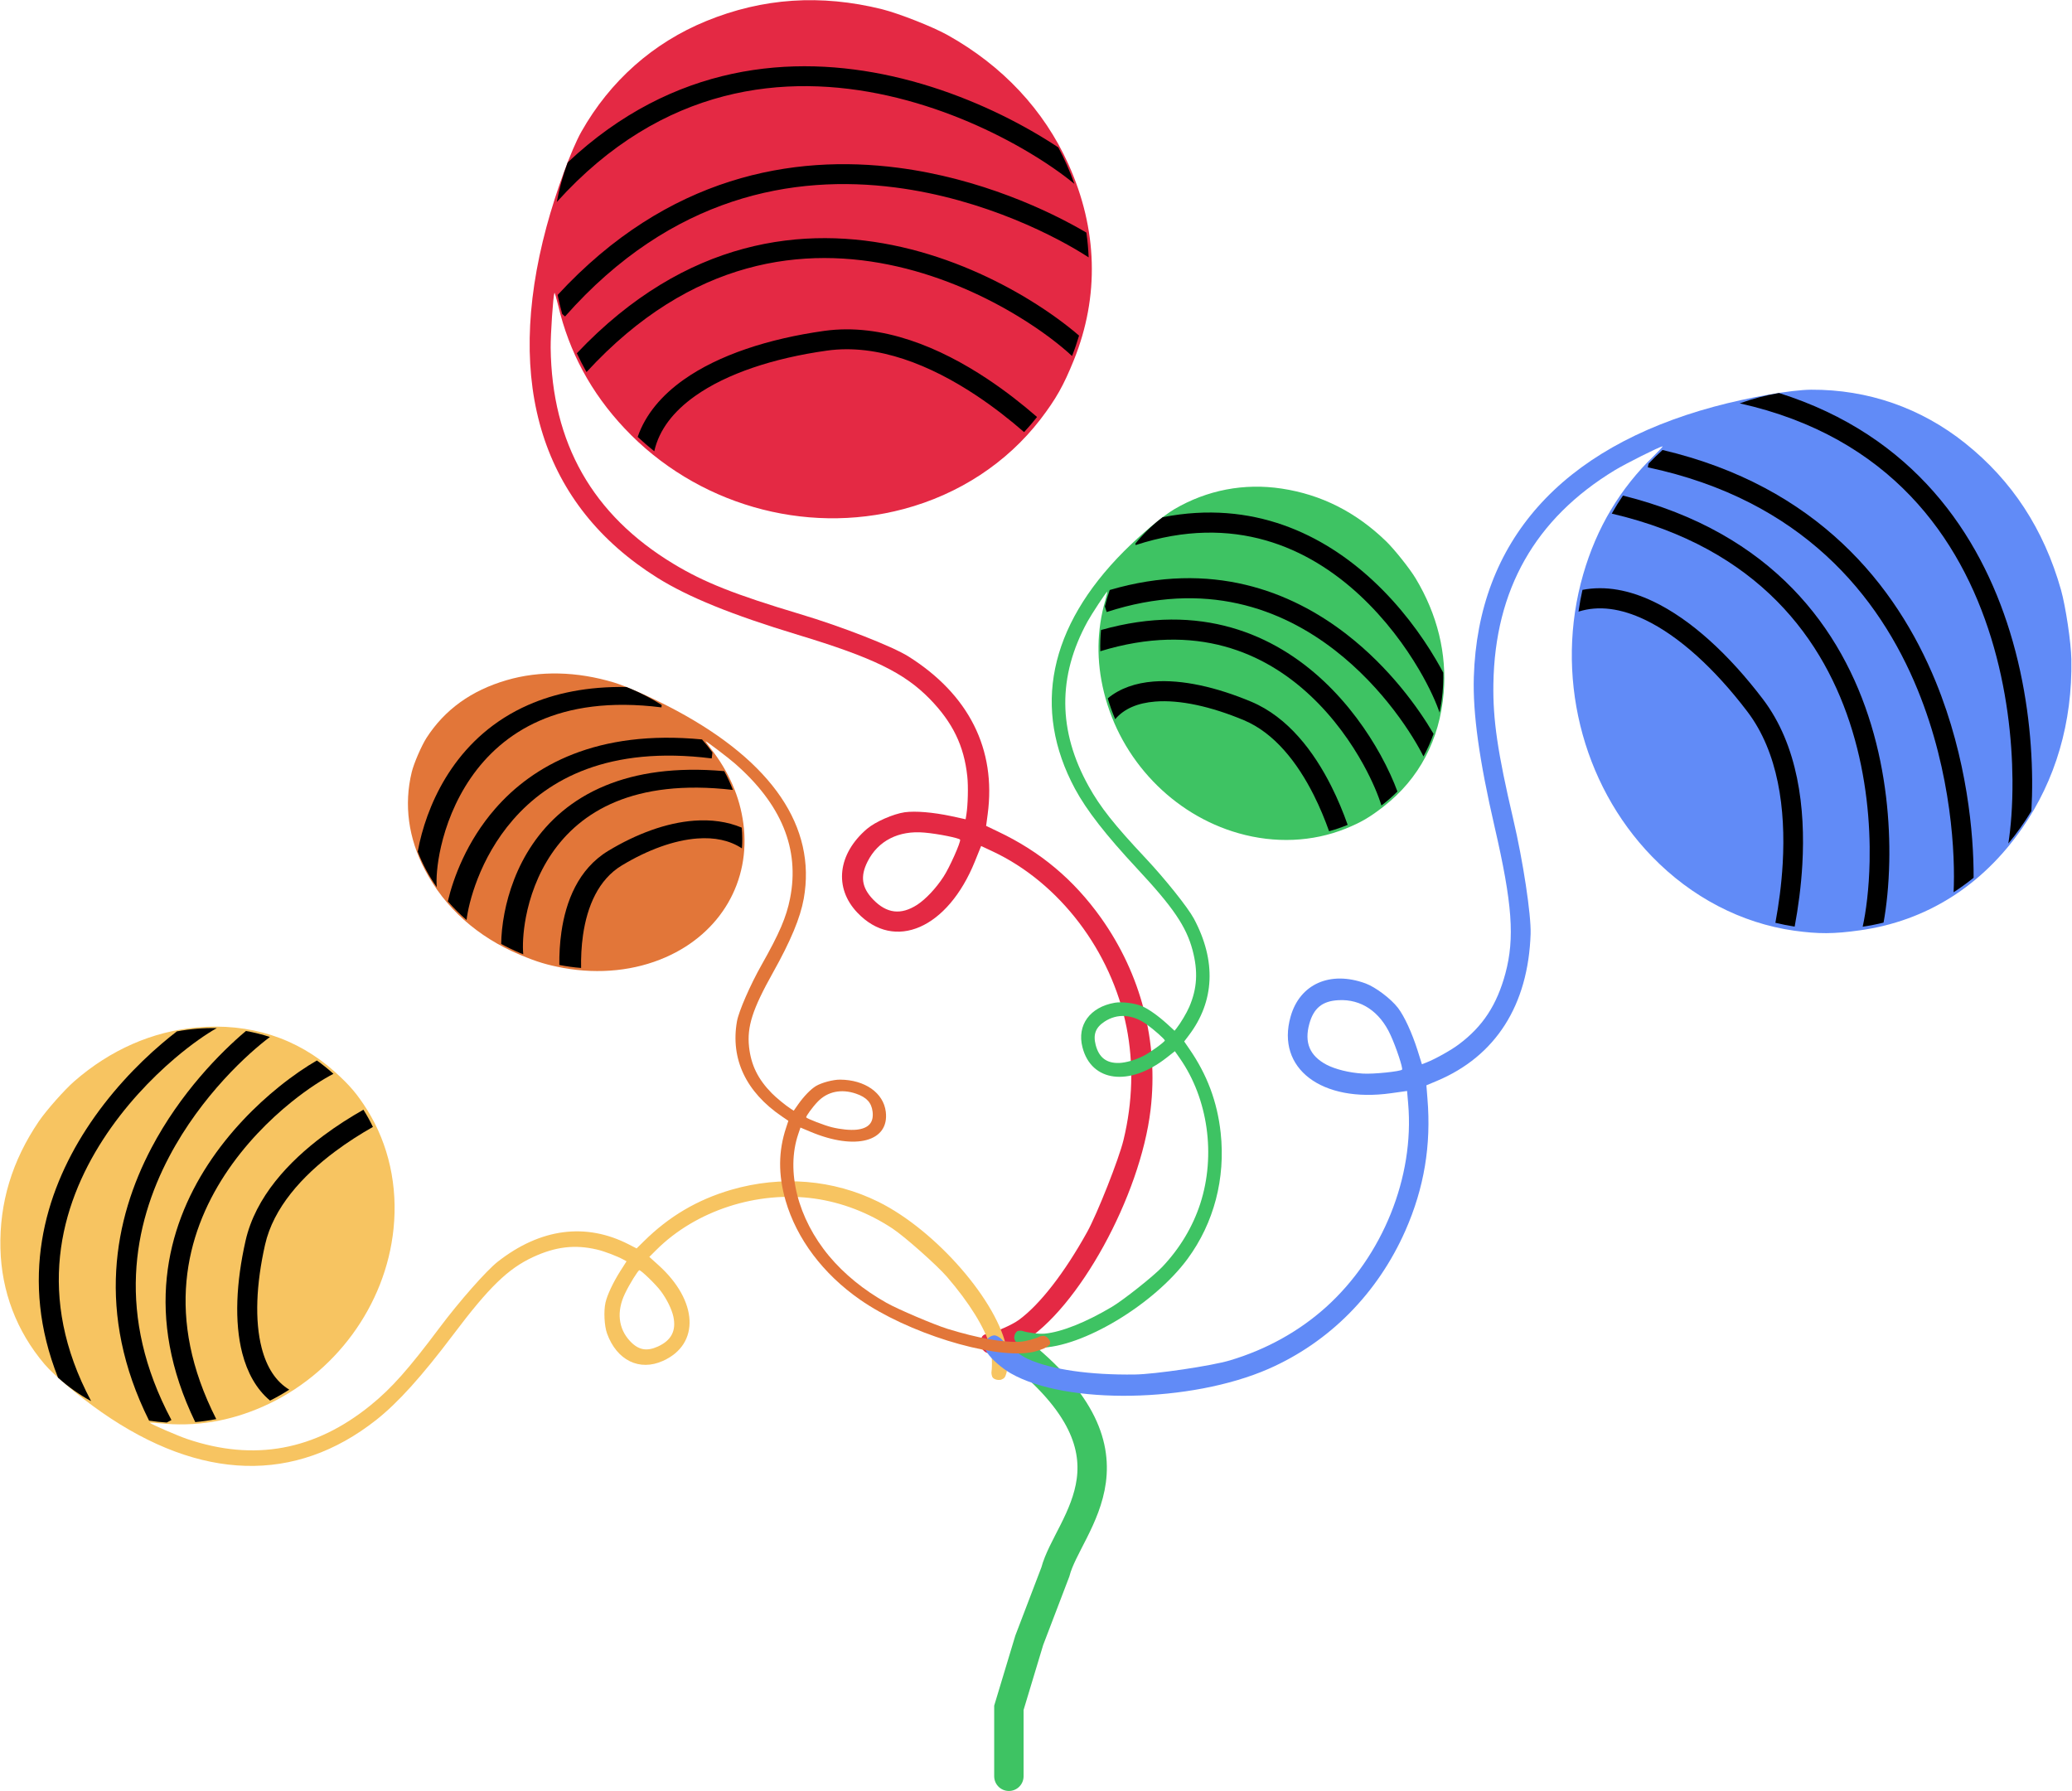 <svg width="2186" height="1890" viewBox="0 0 2186 1890" fill="none" xmlns="http://www.w3.org/2000/svg">
<path d="M1064.39 1418.04C1217.47 1533.61 1126.89 1606.55 1113.39 1658.55L1085.89 1730.55L1064.39 1801.82L1064.39 1874.05" stroke="#3EC363" stroke-width="31" stroke-linecap="round"/>
<path d="M1047.8 1427.44C1055.67 1426.82 1069.43 1421.93 1078.92 1416.26C1137.58 1381.05 1203.03 1262.13 1213.89 1170.82C1222.35 1099.32 1203.89 1027.93 1161.53 968.332C1132.7 927.912 1097.56 898.51 1053.03 877.396L1040.38 871.334L1042.01 859.1C1051.19 790.464 1022.17 732.727 958.435 692.588C941.335 681.879 887.941 660.985 844.182 647.92C775.297 627.282 742.69 614.379 710.461 594.843C625.167 543.28 582.143 467.532 580.96 366.884C580.841 352.584 583.552 312.417 584.919 309.033C585.202 308.333 586.949 314.332 588.901 322.315C600.511 371.526 623.605 414.382 658.812 451.817C734.029 531.884 848.628 565.019 953.404 537.042C1011.73 521.518 1062.25 488.314 1097.55 442.584C1113.99 421.127 1122.05 406.874 1132.89 380.036C1160.04 312.826 1158.13 241.745 1127.16 173.175C1101.35 116.054 1057.78 69.406 999.702 36.981C984.108 28.237 948.487 14.252 930.607 9.743C866.048 -6.296 804.702 -2.171 745.269 22.137C689.127 45.06 643.665 85.329 613.383 138.924C602.772 157.711 586.577 202.068 576.525 239.405C531.742 405.771 572.157 533.535 693.57 609.6C726.304 630.019 771.875 648.567 841.825 669.77C921.007 693.754 953.813 709.723 980.899 737.361C1005.09 762.201 1017.12 786.879 1020.51 819.06C1021.67 829.709 1021.14 849.176 1019.61 859.01L1018.75 864.36L1003.42 861.017C984.341 856.975 965.701 855.416 954.432 856.97C942.355 858.742 923.488 867 914.724 874.454C883.763 900.899 879.605 936.817 904.578 962.923C943.852 1004.17 999.941 979.6 1028.51 908.889L1035.11 892.553L1047.44 898.348C1117.78 931.384 1172.51 1003.44 1188.52 1083.75C1196.12 1122.25 1195.04 1162.67 1185.32 1202.72C1180.53 1222.77 1157.52 1280.8 1146.94 1299.87C1123.13 1342.78 1097.32 1376.05 1075.2 1392.36C1067.65 1397.86 1051.91 1404.8 1041.78 1407.09C1037.84 1407.94 1036.36 1409.11 1035.14 1412.14C1032.92 1417.63 1033.11 1420.01 1036.43 1423.53C1039.99 1427.54 1041.27 1427.93 1047.8 1427.44ZM921.139 948.983C909.191 936.555 907.37 924.689 915.283 909.019C926.331 887.015 948.048 875.973 975.249 878.411C989.709 879.639 1012.16 884.229 1012.92 885.896C1013.92 888.062 1001.57 915.783 995.362 925.086C987.392 937.339 976.607 948.726 967.621 954.597C950.519 965.604 935.535 963.893 921.139 948.983Z" fill="#E42944"/>
<path d="M587.408 213.146C699.014 89.34 829.059 76.843 936.781 100.946C991.374 113.161 1040.17 134.802 1077.64 156.221C1101.77 170.016 1120.79 183.481 1133.51 194.004C1128.87 180.831 1123.2 167.971 1116.57 155.543C1107.91 149.796 1098.37 143.883 1088.06 137.99C1049.18 115.759 998.415 93.217 941.367 80.453C836.591 57.009 710.416 66.636 598.922 171.368C593.833 185.14 590.013 199.106 587.408 213.146Z" fill="black"/>
<path d="M588.305 311.21C704.572 185.125 837.287 162.778 947.103 176.933C1034.09 188.146 1106.79 222.219 1146.15 245.399C1147.39 254.066 1148.2 262.798 1148.56 271.564C1116.82 250.844 1039.47 210.013 944.419 197.761C837.72 184.007 708.834 206.19 596.109 333.908L593.16 331.304C591.283 324.666 589.663 317.963 588.305 311.21Z" fill="black"/>
<path d="M608.571 372.719C723.534 251.213 849.033 237.322 951.286 260.676C1003.95 272.705 1050.29 294.547 1085.83 316.247C1107.48 329.466 1125.4 342.806 1138.43 354.072C1136.3 361.303 1133.84 368.495 1131.02 375.63C1119.28 364.656 1100.06 349.541 1074.88 334.171C1040.82 313.372 996.591 292.565 946.61 281.149C849.263 258.915 729.488 272.043 618.793 392.549C615.116 386.059 611.705 379.443 608.571 372.719Z" fill="black"/>
<path d="M1094.11 439.944C1078.53 426.378 1060.88 412.537 1041.78 399.843C992.119 366.853 930.866 340.485 869.458 349.115C810.936 357.34 758.266 374.438 721.365 400.549C698.239 416.913 680.984 437.129 672.753 460.947C678.362 466.195 684.206 471.25 690.277 476.096C695.302 453.594 710.288 434.112 733.495 417.691C766.631 394.244 815.645 377.884 872.381 369.911C926.231 362.342 982.104 385.412 1030.15 417.335C1048.51 429.526 1065.47 442.846 1080.44 455.888C1085.2 450.777 1089.76 445.461 1094.11 439.944Z" fill="black"/>
<path d="M1061.78 1448.64C1063.44 1442.92 1063.69 1431.97 1062.25 1423.87C1053.26 1373.7 987.639 1298.14 926.792 1268C879.132 1244.42 824.391 1239.93 771.535 1255.25C735.661 1265.71 705.799 1283.35 679.227 1309.67L671.635 1317.14L663.53 1312.97C618.059 1289.59 570.046 1295.93 525.092 1331.17C513.072 1340.63 484.3 1373.28 463.553 1401.04C430.843 1444.71 413.172 1464.61 390.972 1482.62C332.314 1530.3 268.008 1542.12 197.439 1518.2C187.425 1514.77 160.108 1502.97 158.109 1501.17C157.696 1500.8 162.347 1501.04 168.438 1501.62C205.874 1505.51 241.925 1499.7 277.411 1483.99C353.287 1450.45 406.867 1377.5 415.179 1296.47C419.842 1251.38 410.088 1207.46 387.547 1171.23C376.936 1154.33 369.129 1145.12 353.277 1130.85C313.577 1095.1 263.452 1078.97 207.36 1084.03C160.628 1088.25 116.49 1107.6 78.423 1140.74C68.177 1149.62 48.949 1171.39 41.051 1182.93C12.7 1224.68 -0.72 1269.11 0.455 1317.14C1.538 1362.51 17.566 1404.59 46.931 1439.2C57.226 1451.33 83.884 1473.7 107.276 1489.99C211.505 1562.6 311.427 1565.42 396.784 1498.2C419.735 1480.06 444.791 1452.37 478.179 1408.08C515.96 1357.94 535.824 1338.65 562.314 1326.28C586.08 1315.27 606.503 1312.82 629.868 1318.34C637.61 1320.13 651.057 1325.3 657.515 1328.8L661.019 1330.73L654.612 1340.75C646.722 1353.26 640.681 1366.07 638.772 1374.42C636.799 1383.41 637.55 1398.79 640.424 1406.82C650.657 1435.24 674.624 1447.01 699.483 1435.76C738.712 1418.11 736.463 1372.38 694.696 1334.77L685.047 1326.08L692.367 1318.78C734.12 1277.12 798.961 1256.12 859.274 1264.53C888.165 1268.62 916.089 1279.33 941.467 1296.05C954.189 1304.38 988.578 1334.93 999.079 1347.11C1022.7 1374.51 1039.07 1400.96 1044.58 1420.62C1046.42 1427.32 1047.08 1440.17 1045.98 1447.9C1045.98 1447.9 1045.95 1452.23 1047.74 1453.84C1050.98 1456.76 1056.03 1455.72 1056.03 1455.72C1059.78 1454.19 1060.39 1453.38 1061.78 1448.64ZM694.153 1420.61C682.303 1426.01 673.536 1424.38 664.701 1414.93C652.277 1401.7 650.34 1383.62 659.27 1364.97C663.968 1355.03 673.138 1340.28 674.504 1340.15C676.28 1339.97 692.349 1355.53 697.194 1362.21C703.629 1370.86 708.713 1381.3 710.422 1389.1C713.561 1403.91 708.386 1414.09 694.153 1420.61Z" fill="#F7C461"/>
<path d="M95.98 1477.93C37.506 1368.11 63.129 1272.77 108.663 1202.33C131.532 1166.96 159.42 1137.93 184.17 1116.82C202.135 1101.49 217.981 1090.73 228.7 1084.69C214.723 1084.41 200.623 1085.56 186.634 1088.14C181.456 1092.12 176.085 1096.45 170.604 1101.13C144.598 1123.31 115.19 1153.88 90.958 1191.37C47.104 1259.21 20.195 1349.94 61.222 1453.46C61.294 1453.53 61.367 1453.6 61.44 1453.66C72.104 1463.26 83.62 1471.39 95.762 1478.05L95.98 1477.93Z" fill="black"/>
<path d="M157.279 1498.84C100.72 1385.36 120.538 1285.68 159.713 1211.23C190.232 1153.23 232.496 1110.44 259.478 1087.72C268.054 1089.25 276.512 1091.36 284.795 1094.05C262.86 1110.38 212.711 1155.31 178.387 1220.54C140.739 1292.09 122.13 1387.88 180.866 1498.2L175.978 1500.83C169.704 1500.46 163.464 1499.8 157.279 1498.84Z" fill="black"/>
<path d="M205.987 1500.37C151.803 1388.61 175.621 1295.75 219.402 1228.66C241.973 1194.07 269.737 1166.45 294.498 1146.5C309.136 1134.7 322.971 1125.39 334.305 1118.86C340.037 1122.93 345.584 1127.36 350.918 1132.16C351.204 1132.42 351.489 1132.68 351.774 1132.94C341.226 1138.35 325.379 1148.25 307.595 1162.58C284.195 1181.43 258.125 1207.42 237.055 1239.7C196.012 1302.6 173.518 1389.87 228.159 1497.22C220.792 1498.66 213.389 1499.72 205.987 1500.37Z" fill="black"/>
<path d="M383.42 1170.8C369.713 1178.55 355.264 1187.7 341.225 1198.17C304.794 1225.35 269.531 1262.69 259.043 1309.14C249.188 1352.78 247.055 1394.69 255.612 1427.75C260.891 1448.14 270.423 1465.61 284.922 1477.69C291.814 1474.22 298.582 1470.37 305.192 1466.14C290.971 1457.57 281.369 1442.6 276.068 1422.12C268.642 1393.43 270.174 1355.15 279.638 1313.24C288.469 1274.14 318.837 1240.74 353.68 1214.75C366.89 1204.89 380.514 1196.27 393.433 1188.96C390.445 1182.74 387.108 1176.68 383.42 1170.8Z" fill="black"/>
<path d="M1041.73 1427.46C1046.1 1433.98 1056.94 1443.5 1066.34 1448.91C1124.59 1482.33 1256.43 1480.09 1338.38 1444.2C1402.54 1416.06 1453.43 1364.61 1482.74 1298.29C1502.56 1253.23 1510.05 1208.15 1505.98 1159.03L1504.88 1145.05L1515.95 1140.4C1578.05 1114.3 1612.32 1060.48 1614.83 985.261C1615.45 965.112 1606.87 908.421 1596.43 863.975C1580.05 793.973 1574.93 759.282 1575.56 721.628C1577.11 622.043 1619.64 547.127 1703.55 496.154C1715.49 488.955 1750.53 471.374 1754.04 470.881C1754.77 470.779 1750.59 475.271 1744.84 480.926C1709.22 515.419 1684.54 556.722 1670.34 605.843C1639.93 710.83 1668.19 826.692 1742.93 903.706C1784.5 946.605 1837.08 973.953 1892.74 981.884C1918.79 985.494 1934.7 985.412 1962.53 981.501C2032.23 971.705 2090.96 934.772 2133.36 873.878C2168.68 823.136 2186.52 762.193 2185.32 695.713C2185.03 677.846 2179.34 640.002 2174.38 622.254C2156.26 558.287 2122.79 507.114 2073.31 467.616C2026.6 430.287 1970.56 410.83 1910.75 411.156C1889.79 411.274 1844.64 419.236 1808.38 429.044C1646.83 472.754 1559.36 571.219 1554.91 714.297C1553.78 752.828 1560.51 801.567 1576.93 872.774C1595.54 953.369 1598.19 989.754 1588.24 1026.97C1579.22 1060.28 1564.4 1082.96 1539.04 1101.88C1530.67 1108.17 1514.07 1117.37 1505.07 1120.92L1500.15 1122.83L1495.46 1107.87C1489.52 1089.31 1481.71 1072.37 1474.89 1063.36C1467.5 1053.77 1451.34 1041.5 1440.79 1037.59C1403.45 1023.86 1371.26 1038.07 1361.57 1072.69C1346.16 1127.23 1394.22 1163.7 1467.56 1153.39L1484.5 1151.01L1485.66 1164.58C1492.35 1242.01 1458.64 1325.24 1399.06 1378.99C1370.47 1404.69 1336.01 1423.8 1297.64 1435.25C1278.46 1441.04 1218.5 1449.87 1197.31 1450.16C1149.65 1450.8 1109.09 1444.92 1084.58 1433.82C1076.27 1430.01 1062.74 1419.79 1055.86 1412.14C1055.86 1412.14 1051.52 1408.44 1048.37 1408.89C1042.69 1409.69 1039.45 1415.66 1039.45 1415.66C1037.82 1420.74 1038.13 1422.04 1041.73 1427.46ZM1381.37 1080.14C1385.96 1063.61 1395.03 1056.14 1412.05 1055.23C1435.93 1053.89 1455.82 1067.26 1467.08 1092.06C1473.12 1105.22 1480.25 1126.97 1479.23 1128.46C1477.9 1130.4 1448.59 1133.44 1437.74 1132.67C1423.56 1131.84 1408.72 1128.14 1399.4 1123.25C1381.79 1113.88 1375.9 1100.03 1381.37 1080.14Z" fill="#618BF7"/>
<path d="M1835.45 425.561C1994.03 460.915 2068.2 567.566 2100.68 673.031C2117.14 726.456 2122.85 779.528 2123.2 822.651C2123.42 850.483 2121.42 873.689 2118.81 889.94C2127.73 879.225 2135.88 867.755 2143.16 855.644C2143.74 845.32 2144.03 834.153 2143.94 822.343C2143.57 777.568 2137.66 722.341 2120.46 666.517C2088.9 564.058 2019.16 459.434 1876.83 414.644C1862.54 417.082 1848.72 420.759 1835.45 425.561Z" fill="black"/>
<path d="M1754.02 474.759C1916.78 513.055 2000.45 617.102 2042.29 719.375C2075.43 800.408 2082.4 880.393 2082.2 926.058C2075.43 931.525 2068.38 936.64 2061.08 941.373C2062.94 903.551 2059.36 816.221 2023.15 727.698C1982.49 628.28 1900.79 527.471 1738.46 493.064L1739.26 489.21C1744 484.192 1748.92 479.37 1754.02 474.759Z" fill="black"/>
<path d="M1712.26 522.852C1870.57 562.28 1943.62 664.271 1974.04 764.559C1989.71 816.216 1994.04 867.258 1993.22 908.87C1992.71 934.256 1990.28 956.465 1987.18 973.389C1979.98 975.157 1972.64 976.606 1965.17 977.717C1968.62 962.098 1971.9 937.973 1972.48 908.568C1973.28 868.705 1969.1 820.012 1954.23 770.984C1925.27 675.491 1855.65 578.108 1700.43 541.866C1704.13 535.348 1708.08 529.004 1712.26 522.852Z" fill="black"/>
<path d="M1893.41 977.608C1897.19 957.312 1900.19 935.079 1901.5 912.141C1904.89 852.663 1897.05 786.447 1859.78 737.477C1824.25 690.797 1784.14 653.594 1744.17 634.54C1719.11 622.591 1693.63 617.635 1669.53 622.351C1667.85 629.893 1666.45 637.546 1665.34 645.294C1686.59 638.536 1710.2 641.845 1735.33 653.825C1771.23 670.937 1808.95 705.346 1843.4 750.618C1876.12 793.6 1884.08 853.528 1880.79 911.029C1879.54 932.934 1876.67 954.198 1873.07 973.608C1879.77 975.226 1886.56 976.563 1893.41 977.608Z" fill="black"/>
<path d="M1075.28 1417.71C1079.99 1420.02 1089.47 1421.91 1096.73 1421.91C1141.71 1421.78 1217.44 1376.33 1252.96 1328.07C1280.75 1290.26 1293.04 1243.38 1287.83 1195.09C1284.23 1162.31 1273.48 1133.66 1254.67 1106.53L1249.35 1098.79L1254.21 1092.38C1281.5 1056.45 1283.35 1013.75 1259.62 969.279C1253.23 957.383 1229.26 927.374 1208.32 905.09C1175.38 869.97 1160.79 851.563 1148.55 829.51C1116.1 771.226 1115.68 713.527 1147.28 655.862C1151.79 647.685 1166.23 625.752 1168.1 624.291C1168.49 623.989 1167.57 627.995 1166.13 633.199C1157.02 665.138 1156.54 697.359 1164.75 730.606C1182.27 801.688 1237.46 859.432 1306.61 879.073C1345.09 890.036 1384.75 888.289 1419.69 874.25C1436.01 867.62 1445.21 862.246 1460.04 850.656C1497.19 821.632 1518.89 780.541 1523.09 731.018C1526.58 689.757 1516.52 648.432 1493.56 610.272C1487.41 600.005 1471.44 579.959 1462.62 571.326C1430.68 540.29 1394.13 521.818 1352.2 515.478C1312.6 509.467 1273.58 516.949 1239 537.166C1226.88 544.254 1203.36 563.994 1185.61 581.826C1106.54 661.283 1088.78 747.691 1134.11 832.174C1146.36 854.901 1166.59 880.919 1199.96 916.722C1237.75 957.24 1251.47 977.46 1258.16 1002.38C1264.08 1024.72 1263.08 1042.84 1254.71 1062.3C1251.96 1068.76 1245.41 1079.65 1241.38 1084.73L1239.17 1087.48L1231.43 1080.37C1221.78 1071.6 1211.57 1064.39 1204.6 1061.45C1197.1 1058.36 1183.61 1056.65 1176.19 1057.92C1149.93 1062.46 1136.02 1081.48 1141.99 1104.81C1151.32 1141.61 1191.41 1146.66 1230.49 1116.13L1239.52 1109.07L1244.74 1116.55C1274.55 1159.22 1282.87 1218.79 1266.31 1269.92C1258.33 1294.4 1244.75 1317.03 1226.33 1336.52C1217.14 1346.3 1185.32 1371.51 1173.13 1378.77C1145.69 1395.1 1120.2 1405.28 1102.26 1407.05C1096.16 1407.62 1084.9 1406.22 1078.35 1404.09C1078.35 1404.09 1074.59 1403.4 1072.91 1404.71C1069.88 1407.08 1070 1411.62 1070 1411.62C1070.76 1415.11 1071.37 1415.77 1075.28 1417.71ZM1155.97 1102.5C1153.1 1091.37 1155.85 1084 1165.42 1077.77C1178.83 1069 1194.84 1070.09 1209.68 1080.71C1217.59 1086.32 1229.01 1096.55 1228.92 1097.75C1228.79 1099.32 1212.81 1110.91 1206.26 1114.09C1197.76 1118.36 1187.91 1121.18 1180.87 1121.47C1167.51 1121.93 1159.46 1115.87 1155.97 1102.5Z" fill="#3EC363"/>
<path d="M1198.21 575.044C1302.11 541.22 1380.59 577.89 1434.58 628.026C1461.71 653.222 1482.59 681.803 1497.1 706.465C1508.36 725.609 1515.43 741.791 1518.76 751.817C1521.66 738.112 1522.96 723.964 1522.65 709.679C1520.27 705.201 1517.69 700.568 1514.9 695.829C1499.56 669.744 1477.43 639.399 1448.45 612.494C1396.44 564.198 1322.18 526.946 1226.67 545.673C1225.85 546.292 1225.03 546.921 1224.21 547.559C1214.23 555.355 1205.41 564.119 1197.75 573.65L1198.21 575.044Z" fill="black"/>
<path d="M1170.76 622.478C1278.07 591.012 1361.77 623.601 1420.57 669.131C1465.95 704.271 1496.59 747.137 1512.43 774.252C1509.51 782.464 1505.97 790.436 1501.81 798.094C1491.43 777.141 1460.04 726.082 1408.16 685.905C1352.01 642.422 1272.02 611.715 1167.59 645.711L1165.67 639.874C1167.07 633.978 1168.77 628.171 1170.76 622.478Z" fill="black"/>
<path d="M1161.58 664.691C1267.23 634.835 1344.57 669.893 1396.36 718.411C1423.08 743.437 1442.91 771.914 1456.51 796.581C1464.4 810.908 1470.34 824.217 1474.31 835.058C1469.63 839.764 1464.61 844.223 1459.26 848.405C1458.65 848.881 1458.03 849.353 1457.42 849.819C1454.42 839.962 1448.25 824.565 1438.4 806.687C1425.65 783.552 1407.14 757.027 1382.42 733.879C1334.28 688.784 1262.22 656 1160.84 687.073C1160.64 679.562 1160.89 672.086 1161.58 664.691Z" fill="black"/>
<path d="M1421.82 870.266C1417.18 857.137 1411.43 843.15 1404.46 829.314C1386.37 793.383 1359.14 756.691 1319.98 740.288C1283.47 724.996 1247.17 716.649 1216.86 719.04C1198.33 720.502 1181.59 726.083 1168.69 736.797C1170.86 744.196 1173.48 751.535 1176.55 758.769C1185.93 747.72 1200.22 741.631 1218.84 740.162C1244.65 738.126 1277.48 745.251 1312.36 759.858C1344.58 773.355 1368.77 804.541 1385.98 838.702C1392.48 851.615 1397.85 864.698 1402.2 876.975C1408.86 875.162 1415.41 872.928 1421.82 870.266Z" fill="black"/>
<path d="M1104.88 1420.71C1101.26 1423.25 1093.02 1426.09 1086.2 1427.06C1043.97 1433.05 957.285 1405.99 907.345 1371.19C868.251 1343.92 840.574 1307.1 828.831 1266.76C820.907 1239.37 821.124 1214.39 829.418 1189.58L831.742 1182.51L824.975 1177.91C787.004 1152.11 770.56 1117.31 777.502 1077.6C779.394 1066.97 791.534 1039.1 803.5 1017.97C822.301 984.69 829.644 967.607 833.532 947.849C843.89 895.619 824.405 848.205 774.903 805.15C767.849 799.051 746.75 783.002 744.493 782.056C744.025 781.86 746.269 785.023 749.412 789.1C768.962 814.082 780.513 840.463 784.261 868.864C792.314 929.577 760.44 984.442 702.349 1009.92C670.035 1024.13 632.233 1028.06 594.624 1021.26C577.033 1018.03 566.553 1014.86 548.647 1007.36C503.804 988.565 469.297 957.774 448.294 917.696C430.804 884.302 426.004 849.022 434.393 814.594C436.626 805.334 444.703 786.719 450.004 778.439C469.265 748.645 497.189 728.536 534.332 717.658C569.4 707.366 608.579 708.226 647.978 720.14C661.786 724.318 690.653 737.337 713.442 749.571C814.98 804.087 861.407 872.606 847.987 948.082C844.325 968.394 834.319 992.486 815.349 1026.39C793.867 1064.76 787.964 1083.21 790.27 1104.57C792.408 1123.71 799.593 1138.45 814.15 1153.29C818.951 1158.21 828.846 1166.27 834.376 1169.89L837.4 1171.85L842.205 1164.97C848.242 1156.46 855.329 1149.16 860.855 1145.8C866.829 1142.25 878.889 1139.03 886.288 1139.06C912.485 1139.23 932.083 1152.97 934.519 1172.92C938.447 1204.39 902.582 1213.96 855.403 1194.19L844.504 1189.62L842.184 1196.47C828.926 1235.52 841.643 1285.54 874.786 1325.27C890.705 1344.28 911.242 1361.02 935.237 1374.52C947.22 1381.31 985.753 1397.69 999.69 1402C1031.05 1411.69 1058.47 1416.59 1075.9 1415.62C1081.82 1415.26 1091.9 1412.59 1097.31 1409.95C1097.31 1409.95 1100.6 1408.88 1102.62 1409.72C1106.28 1411.26 1107.73 1415.01 1107.73 1415.01C1108.23 1417.97 1107.88 1418.59 1104.88 1420.71ZM920.609 1172.92C919.474 1163.4 914.347 1157.72 903.225 1153.9C887.634 1148.52 872.988 1151.58 862.727 1162.3C857.238 1167.97 850.05 1177.92 850.555 1178.9C851.212 1180.17 870.193 1187.51 877.431 1189.24C886.88 1191.59 897.086 1192.57 903.793 1191.86C916.474 1190.43 921.944 1184.36 920.609 1172.92Z" fill="#E27639"/>
<path d="M697.823 746.303C643.168 739.439 601.242 746.333 569.008 760.508C536.659 774.733 513.304 796.634 496.695 820.752C480.07 844.894 470.383 871.008 465.29 893.134C460.852 912.418 460.065 927.928 460.802 936.058C452.414 924.143 445.656 911.504 440.7 898.475C441.288 895.273 441.966 891.98 442.741 888.616C448.165 865.05 458.521 836.978 476.574 810.764C494.642 784.526 520.6 759.903 557.308 743.761C585.573 731.332 619.761 724.132 660.808 724.808C662.347 725.412 663.883 726.035 665.417 726.678C677.04 731.55 687.965 737.307 698.117 743.803L697.823 746.303Z" fill="black"/>
<path d="M740.66 780.141C629.723 769.457 562.126 807.648 522.372 853.306C492.378 887.756 478.272 926.315 472.468 950.948C478.479 957.871 485.08 964.465 492.233 970.652C494.195 953.464 505.598 905.839 541.284 864.852C578.421 822.199 641.916 786.477 750.888 800.162L751.63 793.835C748.225 789.147 744.564 784.575 740.66 780.141Z" fill="black"/>
<path d="M764.101 813.59C712.515 809.01 671.348 815.399 638.764 828.806C603.09 843.482 578.542 866.221 561.912 890.657C545.316 915.043 536.485 941.281 532.216 963.44C529.878 975.58 528.866 986.734 528.766 995.901C535.121 999.36 541.734 1002.54 548.59 1005.42C549.738 1005.9 550.887 1006.37 552.037 1006.83C551.28 998.502 551.612 984.388 554.88 967.419C558.856 946.778 567.036 922.683 582.086 900.568C597.103 878.502 618.837 858.571 649.948 845.771C680.265 833.298 720.288 827.266 773.221 833.395C770.653 826.674 767.605 820.057 764.101 813.59Z" fill="black"/>
<path d="M782.778 895.088C783.304 887.808 783.225 880.492 782.567 873.193C767.263 866.736 750.12 864.547 732.431 865.84C702.636 868.019 671.028 879.988 641.801 897.63C609.82 916.935 596.888 951.425 592.302 983.301C590.594 995.18 589.998 1007.01 590.105 1018.08C597.796 1019.58 605.468 1020.63 613.077 1021.24C612.87 1010.27 613.381 998.419 615.086 986.564C619.464 956.133 631.372 927.953 656.05 913.056C683.484 896.496 711.385 886.41 735.751 884.628C753.829 883.306 769.745 886.505 782.778 895.088Z" fill="black"/>
</svg>
